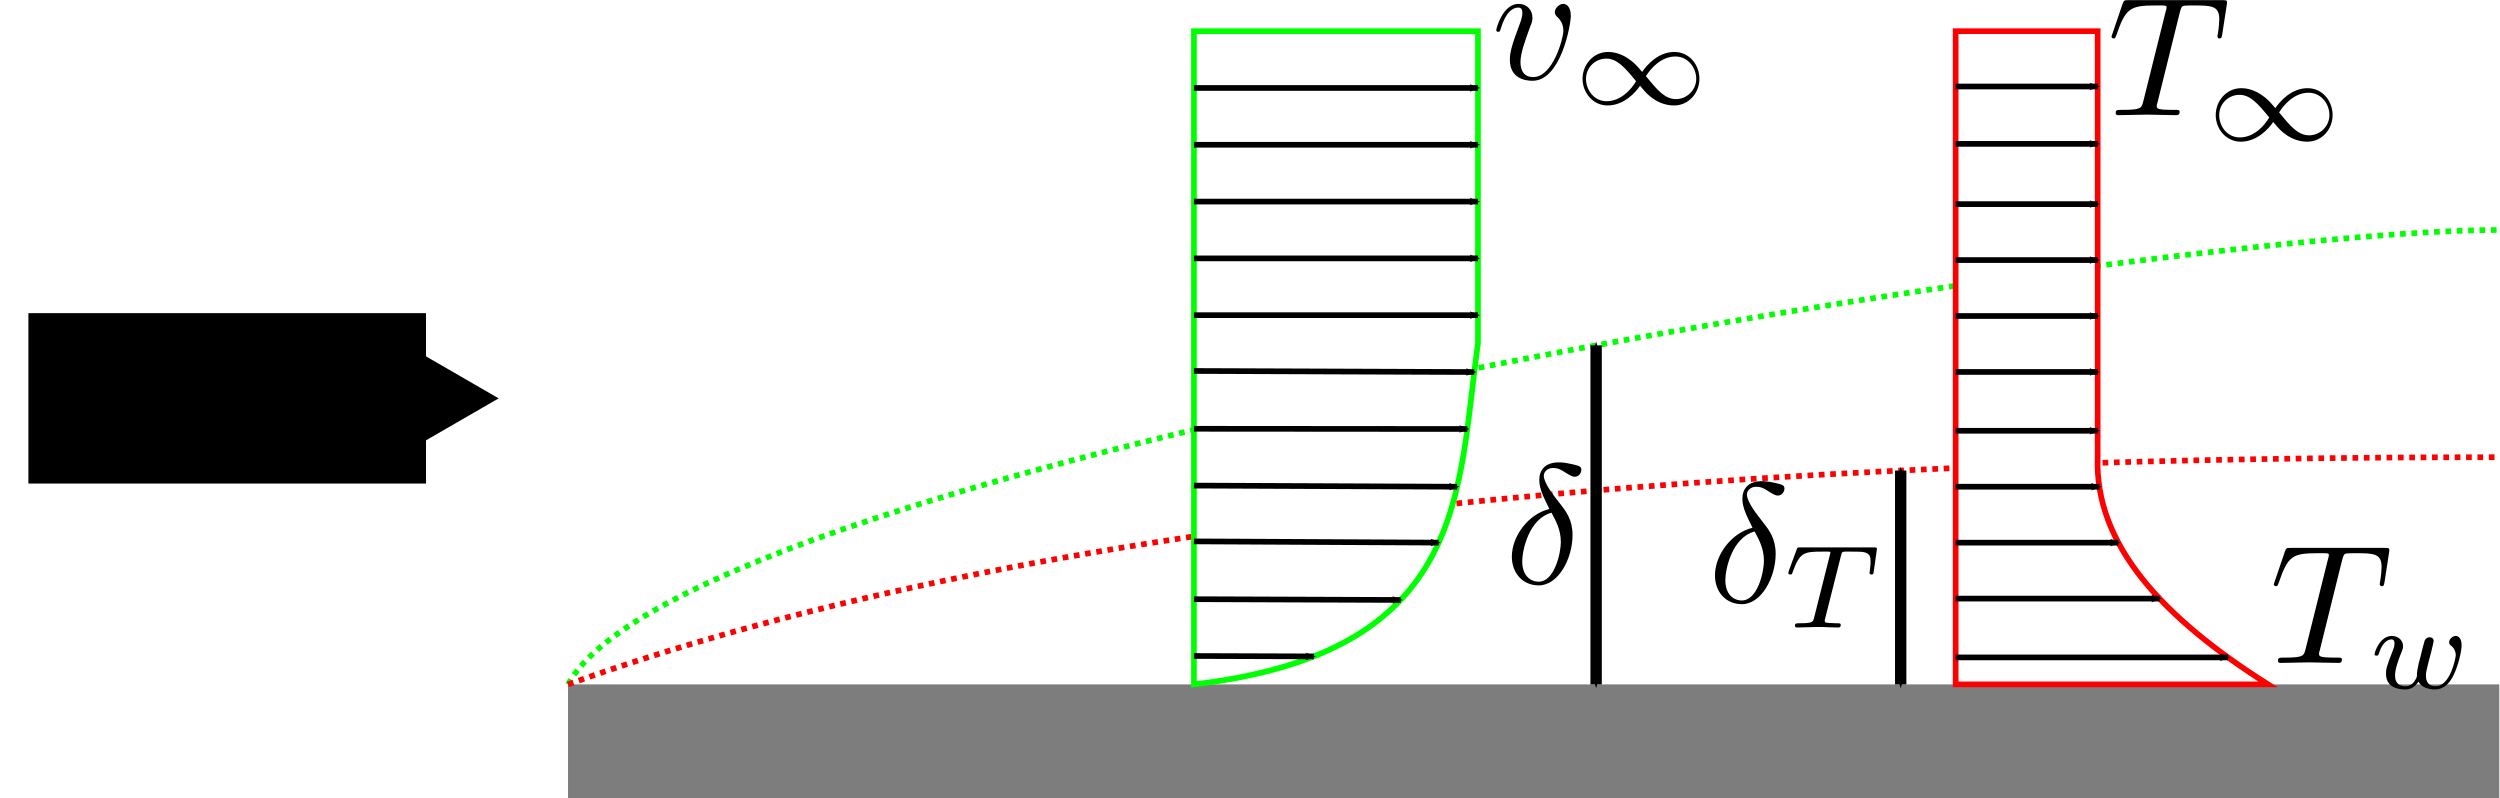 <ns0:svg xmlns:dc="http://purl.org/dc/elements/1.1/" xmlns:ns0="http://www.w3.org/2000/svg" xmlns:ns1="http://www.inkscape.org/namespaces/inkscape" xmlns:ns2="http://sodipodi.sourceforge.net/DTD/sodipodi-0.dtd" xmlns:ns4="http://creativecommons.org/ns#" xmlns:ns6="http://www.iki.fi/pav/software/textext/" xmlns:ns7="http://www.w3.org/1999/xlink" xmlns:rdf="http://www.w3.org/1999/02/22-rdf-syntax-ns#" height="140.487" id="svg2" preserveAspectRatio="xMidYMid meet" version="1.1" viewBox="0 0 440.125 140.487" width="440.125" ns2:docname="thermal_vs_momentum_boundary_layer.svg" ns1:version="0.48.3.1 r9886">
  <ns2:namedview bordercolor="#666666" borderopacity="1.0" fit-margin-bottom="0" fit-margin-left="0" fit-margin-right="0" fit-margin-top="0" id="base" pagecolor="#ffffff" showgrid="true" ns1:current-layer="layer1" ns1:cx="256.64906" ns1:cy="63.023646" ns1:document-units="px" ns1:object-paths="true" ns1:pageopacity="0.0" ns1:pageshadow="2" ns1:snap-grids="false" ns1:window-height="1025" ns1:window-maximized="1" ns1:window-width="1920" ns1:window-x="-3" ns1:window-y="-3" ns1:zoom="2.8">
    <ns1:grid empspacing="5" enabled="true" id="grid2987" snapvisiblegridlinesonly="true" type="xygrid" visible="true" />
  </ns2:namedview>
  <ns0:defs id="defs4">
    <ns0:marker id="Arrow1Mend" orient="auto" refX="0.0" refY="0.0" style="overflow:visible;" ns1:stockid="Arrow1Mend">
      <ns0:path d="M 0.0,0.0 L 5.0,-5.0 L -12.5,0.0 L 5.0,5.0 L 0.0,0.0 z " id="path4007" style="fill-rule:evenodd;stroke:#000000;stroke-width:1.0pt;marker-start:none;" transform="scale(0.4) rotate(180) translate(10,0)" />
    </ns0:marker>
    <ns0:marker id="Arrow1Mstart" orient="auto" refX="0.0" refY="0.0" style="overflow:visible" ns1:stockid="Arrow1Mstart">
      <ns0:path d="M 0.0,0.0 L 5.0,-5.0 L -12.5,0.0 L 5.0,5.0 L 0.0,0.0 z " id="path4004" style="fill-rule:evenodd;stroke:#000000;stroke-width:1.0pt;marker-start:none" transform="scale(0.4) translate(10,0)" />
    </ns0:marker>
    <ns0:marker id="TriangleInS" orient="auto" refX="0.0" refY="0.0" style="overflow:visible" ns1:stockid="TriangleInS">
      <ns0:path d="M 5.77,0.0 L -2.88,5.0 L -2.88,-5.0 L 5.77,0.0 z " id="path4138" style="fill-rule:evenodd;stroke:#000000;stroke-width:1.0pt;marker-start:none" transform="scale(-0.2)" />
    </ns0:marker>
    <ns0:marker id="Arrow2Mend" orient="auto" refX="0.0" refY="0.0" style="overflow:visible;" ns1:stockid="Arrow2Mend">
      <ns0:path d="M 8.719,4.034 L -2.207,0.016 L 8.719,-4.002 C 6.973,-1.63 6.983,1.616 8.719,4.034 z " id="path4025" style="font-size:12.0;fill-rule:evenodd;stroke-width:0.625;stroke-linejoin:round;" transform="scale(0.6) rotate(180) translate(0,0)" />
    </ns0:marker>
    <ns0:marker id="Arrow2Lend" orient="auto" refX="0.0" refY="0.0" style="overflow:visible;" ns1:stockid="Arrow2Lend">
      <ns0:path d="M 8.719,4.034 L -2.207,0.016 L 8.719,-4.002 C 6.973,-1.63 6.983,1.616 8.719,4.034 z " id="path4019" style="font-size:12.0;fill-rule:evenodd;stroke-width:0.625;stroke-linejoin:round;" transform="scale(1.1) rotate(180) translate(1,0)" />
    </ns0:marker>
    <ns0:marker id="TriangleOutM" orient="auto" refX="0.0" refY="0.0" style="overflow:visible" ns1:stockid="TriangleOutM">
      <ns0:path d="M 5.77,0.0 L -2.88,5.0 L -2.88,-5.0 L 5.77,0.0 z " id="path4144" style="fill-rule:evenodd;stroke:#000000;stroke-width:1.0pt;marker-start:none" transform="scale(0.4)" />
    </ns0:marker>
    <ns0:marker id="TriangleOutS" orient="auto" refX="0.0" refY="0.0" style="overflow:visible" ns1:stockid="TriangleOutS">
      <ns0:path d="M 5.77,0.0 L -2.88,5.0 L -2.88,-5.0 L 5.77,0.0 z " id="path4147" style="fill-rule:evenodd;stroke:#000000;stroke-width:1.0pt;marker-start:none" transform="scale(0.2)" />
    </ns0:marker>
    <ns0:marker id="EmptyTriangleOutS" orient="auto" refX="0" refY="0" style="overflow:visible" ns1:stockid="EmptyTriangleOutS">
      <ns0:path d="m 5.77,0 -8.65,5 0,-10 8.65,5 z" id="path4165" style="fill:#ffffff;fill-rule:evenodd;stroke:#000000;stroke-width:1pt;marker-start:none" transform="matrix(0.2,0,0,0.2,-0.6,0)" ns1:connector-curvature="0" />
    </ns0:marker>
    <ns0:marker id="EmptyTriangleOutM" orient="auto" refX="0" refY="0" style="overflow:visible" ns1:stockid="EmptyTriangleOutM">
      <ns0:path d="m 5.77,0 -8.65,5 0,-10 8.65,5 z" id="path4162" style="fill:#ffffff;fill-rule:evenodd;stroke:#000000;stroke-width:1pt;marker-start:none" transform="matrix(0.4,0,0,0.4,-1.8,0)" ns1:connector-curvature="0" />
    </ns0:marker>
    <ns0:marker id="EmptyTriangleOutL" orient="auto" refX="0" refY="0" style="overflow:visible" ns1:stockid="EmptyTriangleOutL">
      <ns0:path d="m 5.77,0 -8.65,5 0,-10 8.65,5 z" id="path4159" style="fill:#ffffff;fill-rule:evenodd;stroke:#000000;stroke-width:1pt;marker-start:none" transform="matrix(0.8,0,0,0.8,-4.8,0)" ns1:connector-curvature="0" />
    </ns0:marker>
    <ns0:marker id="Arrow1Lend" orient="auto" refX="0" refY="0" style="overflow:visible" ns1:stockid="Arrow1Lend">
      <ns0:path d="M 0,0 5,-5 -12.5,0 5,5 0,0 z" id="path4001" style="fill-rule:evenodd;stroke:#000000;stroke-width:1pt;marker-start:none" transform="matrix(-0.8,0,0,-0.8,-10,0)" ns1:connector-curvature="0" />
    </ns0:marker>
  </ns0:defs>
  <ns0:g id="layer1" transform="translate(-240,-141.875)" ns1:groupmode="layer" ns1:label="Layer 1">
    <ns0:rect height="20" id="rect2985" style="fill:#7d7d7d;fill-opacity:1;stroke:none" width="340" x="340" y="262.362" />
    <ns0:path d="m 340,262.362 c 21.469,-39.404 280,-80 340,-80" id="path2989" style="fill:none;stroke:#00ff00;stroke-width:1;stroke-linecap:butt;stroke-linejoin:miter;stroke-opacity:1;stroke-miterlimit:4;stroke-dasharray:1,1;stroke-dashoffset:0" ns2:nodetypes="cc" ns1:connector-curvature="0" />
    <ns0:path d="m 245,212.005 70,0" id="path3225" style="fill:none;stroke:#000000;stroke-width:30;stroke-linecap:butt;stroke-linejoin:miter;stroke-miterlimit:4;stroke-opacity:1;stroke-dasharray:none;marker-end:url(#TriangleOutS)" ns2:nodetypes="cc" ns1:connector-curvature="0" />
    <ns0:path d="m 340,262.362 c 93.121,-33.546 230,-40 340,-40" id="path5272" style="fill:none;stroke:#ff0000;stroke-width:1;stroke-linecap:butt;stroke-linejoin:miter;stroke-opacity:1;stroke-miterlimit:4;stroke-dasharray:1,1;stroke-dashoffset:0" ns2:nodetypes="cc" ns1:connector-curvature="0" />
    <ns0:path d="m 450.194,262.362 0,-115 50,0 0,55 c -3.654,25.842 -1.441,54.319 -50,60 z" id="path5274" style="fill:#ffffff;stroke:#00ff00;stroke-width:1px;stroke-linecap:butt;stroke-linejoin:miter;stroke-opacity:1" ns2:nodetypes="ccccc" ns1:connector-curvature="0" />
    <ns0:path d="m 584.294,147.362 0,115 55,0 c -18.427,-11.648 -30.569,-24.553 -30,-40 l 0,-75 z" id="path5276" style="fill:#ffffff;stroke:#ff0000;stroke-width:1px;stroke-linecap:butt;stroke-linejoin:miter;stroke-opacity:1" ns2:nodetypes="cccccc" ns1:connector-curvature="0" />
    <ns0:path d="m 450.194,157.362 50,0" id="path5278" style="fill:none;stroke:#000000;stroke-width:1px;stroke-linecap:butt;stroke-linejoin:miter;stroke-opacity:1;marker-end:url(#Arrow2Mend)" ns1:connector-curvature="0" />
    <ns0:path d="m 450.194,167.362 50,0" id="path5280" style="fill:none;stroke:#000000;stroke-width:1px;stroke-linecap:butt;stroke-linejoin:miter;stroke-opacity:1;marker-end:url(#Arrow2Mend)" ns1:connector-curvature="0" />
    <ns0:path d="m 450.194,177.362 50,0" id="path5282" style="fill:none;stroke:#000000;stroke-width:1px;stroke-linecap:butt;stroke-linejoin:miter;stroke-opacity:1;marker-end:url(#Arrow2Mend)" ns1:connector-curvature="0" />
    <ns0:path d="m 450.194,187.362 50,0" id="path5284" style="fill:none;stroke:#000000;stroke-width:1px;stroke-linecap:butt;stroke-linejoin:miter;stroke-opacity:1;marker-end:url(#Arrow2Mend)" ns1:connector-curvature="0" />
    <ns0:path d="m 450.194,197.362 50,0" id="path5286" style="fill:none;stroke:#000000;stroke-width:1px;stroke-linecap:butt;stroke-linejoin:miter;stroke-opacity:1;marker-end:url(#Arrow2Mend)" ns1:connector-curvature="0" />
    <ns0:path d="m 450.194,207.184 49.353,0.187" id="path5290" style="fill:none;stroke:#000000;stroke-width:1px;stroke-linecap:butt;stroke-linejoin:miter;stroke-opacity:1;marker-end:url(#Arrow2Mend)" ns1:connector-curvature="0" />
    <ns0:path d="m 450.194,217.362 48.138,0.038" id="path5292" style="fill:none;stroke:#000000;stroke-width:1px;stroke-linecap:butt;stroke-linejoin:miter;stroke-opacity:1;marker-end:url(#Arrow2Mend)" ns1:connector-curvature="0" />
    <ns0:path d="m 450.194,227.362 46.342,0.2" id="path5294" style="fill:none;stroke:#000000;stroke-width:1px;stroke-linecap:butt;stroke-linejoin:miter;stroke-opacity:1;marker-end:url(#Arrow2Mend)" ns1:connector-curvature="0" />
    <ns0:path d="m 450.194,237.184 43.087,0.219" id="path5296" style="fill:none;stroke:#000000;stroke-width:1px;stroke-linecap:butt;stroke-linejoin:miter;stroke-opacity:1;marker-end:url(#Arrow2Mend)" ns1:connector-curvature="0" />
    <ns0:path d="m 450.194,247.362 36.384,0.136" id="path5298" style="fill:none;stroke:#000000;stroke-width:1px;stroke-linecap:butt;stroke-linejoin:miter;stroke-opacity:1;marker-end:url(#Arrow2Mend)" ns1:connector-curvature="0" />
    <ns0:path d="m 450.194,257.362 21.1,0.072" id="path5300" style="fill:none;stroke:#000000;stroke-width:1px;stroke-linecap:butt;stroke-linejoin:miter;stroke-opacity:1;marker-end:url(#Arrow2Mend)" ns1:connector-curvature="0" />
    <ns0:g id="g6121" transform="matrix(3,0,0,3,-30.706,-145.714)" ns6:preamble="" ns6:text="$T_w$">
      <ns0:defs id="defs6123">
        <ns0:g id="g6125">
          <ns0:symbol id="textext-50f9facb-0" overflow="visible" style="overflow:visible">
            <ns0:path d="m 4.25,-6.047 c 0.078,-0.281 0.109,-0.344 0.234,-0.375 0.094,-0.016 0.422,-0.016 0.625,-0.016 1.016,0 1.453,0.031 1.453,0.812 0,0.156 -0.031,0.547 -0.078,0.797 0,0.047 -0.031,0.156 -0.031,0.188 0,0.062 0.031,0.141 0.125,0.141 0.109,0 0.125,-0.078 0.156,-0.234 L 7,-6.469 C 7.016,-6.516 7.016,-6.609 7.016,-6.641 7.016,-6.75 6.922,-6.75 6.75,-6.75 l -5.531,0 c -0.234,0 -0.25,0.016 -0.328,0.203 l -0.594,1.75 c 0,0.016 -0.062,0.156 -0.062,0.188 0,0.047 0.062,0.109 0.125,0.109 0.094,0 0.109,-0.062 0.172,-0.219 C 1.062,-6.266 1.328,-6.438 2.797,-6.438 l 0.391,0 c 0.281,0 0.281,0.031 0.281,0.125 0,0.047 -0.031,0.172 -0.047,0.203 L 2.094,-0.781 C 2,-0.422 1.969,-0.312 0.906,-0.312 c -0.359,0 -0.422,0 -0.422,0.188 C 0.484,0 0.594,0 0.656,0 c 0.266,0 0.547,-0.016 0.812,-0.016 0.281,0 0.578,-0.016 0.859,-0.016 0.281,0 0.547,0.016 0.828,0.016 C 3.438,-0.016 3.734,0 4.016,0 c 0.094,0 0.219,0 0.219,-0.203 0,-0.109 -0.078,-0.109 -0.344,-0.109 -0.234,0 -0.375,0 -0.625,-0.016 -0.297,-0.031 -0.375,-0.062 -0.375,-0.219 0,-0.016 0,-0.062 0.047,-0.203 z m 0,0" id="path6128" style="stroke:none" ns1:connector-curvature="0" />
          </ns0:symbol>
          <ns0:symbol id="textext-50f9facb-1" overflow="visible" style="overflow:visible">
            <ns0:path d="m 3.672,-2.219 c 0.047,-0.188 0.125,-0.531 0.125,-0.562 C 3.797,-2.922 3.688,-3 3.562,-3 3.438,-3 3.312,-2.922 3.266,-2.797 3.25,-2.75 3.172,-2.453 3.125,-2.281 3.031,-1.875 3.031,-1.875 2.922,-1.484 2.844,-1.094 2.828,-1.031 2.812,-0.844 2.844,-0.703 2.781,-0.562 2.625,-0.359 2.531,-0.25 2.391,-0.125 2.156,-0.125 1.875,-0.125 1.531,-0.219 1.531,-0.766 1.531,-1.125 1.719,-1.641 1.859,-2 1.984,-2.297 2,-2.359 2,-2.484 2,-2.812 1.719,-3.078 1.344,-3.078 0.641,-3.078 0.328,-2.125 0.328,-2 c 0,0.078 0.094,0.078 0.125,0.078 0.094,0 0.094,-0.031 0.125,-0.109 C 0.75,-2.609 1.047,-2.875 1.328,-2.875 1.438,-2.875 1.5,-2.797 1.5,-2.641 c 0,0.172 -0.062,0.312 -0.094,0.406 C 1,-1.219 1,-1.078 1,-0.859 1,-0.031 1.75,0.062 2.125,0.062 c 0.141,0 0.469,0 0.781,-0.453 C 3.078,-0.078 3.453,0.062 3.875,0.062 4.5,0.062 4.812,-0.469 4.953,-0.75 5.25,-1.344 5.438,-2.203 5.438,-2.531 c 0,-0.516 -0.297,-0.547 -0.344,-0.547 -0.188,0 -0.391,0.188 -0.391,0.375 0,0.109 0.078,0.172 0.125,0.203 C 5,-2.359 5.094,-2.156 5.094,-1.938 c 0,0.094 -0.297,1.812 -1.188,1.812 -0.562,0 -0.562,-0.5 -0.562,-0.625 0,-0.188 0.031,-0.297 0.125,-0.688 z m 0,0" id="path6131" style="stroke:none" ns1:connector-curvature="0" />
          </ns0:symbol>
        </ns0:g>
      </ns0:defs>
      <ns0:g id="textext-50f9facb-2">
        <ns0:g id="g6134" style="fill:#000000;fill-opacity:1">
          <ns0:use height="140.487" id="use6136" width="440.125" x="223.432" y="134.765" ns7:href="#textext-50f9facb-0" />
        </ns0:g>
        <ns0:g id="g6138" style="fill:#000000;fill-opacity:1">
          <ns0:use height="140.487" id="use6140" width="440.125" x="229.254" y="136.259" ns7:href="#textext-50f9facb-1" />
        </ns0:g>
      </ns0:g>
    </ns0:g>
    <ns0:g id="g6351" transform="matrix(3,0,0,3,-59.277,-242.143)" ns6:preamble="" ns6:text="$T_\\infty$">
      <ns0:defs id="defs6353">
        <ns0:g id="g6355">
          <ns0:symbol id="textext-d213c5dc-0" overflow="visible" style="overflow:visible">
            <ns0:path d="m 4.25,-6.047 c 0.078,-0.281 0.109,-0.344 0.234,-0.375 0.094,-0.016 0.422,-0.016 0.625,-0.016 1.016,0 1.453,0.031 1.453,0.812 0,0.156 -0.031,0.547 -0.078,0.797 0,0.047 -0.031,0.156 -0.031,0.188 0,0.062 0.031,0.141 0.125,0.141 0.109,0 0.125,-0.078 0.156,-0.234 L 7,-6.469 C 7.016,-6.516 7.016,-6.609 7.016,-6.641 7.016,-6.75 6.922,-6.75 6.75,-6.75 l -5.531,0 c -0.234,0 -0.25,0.016 -0.328,0.203 l -0.594,1.75 c 0,0.016 -0.062,0.156 -0.062,0.188 0,0.047 0.062,0.109 0.125,0.109 0.094,0 0.109,-0.062 0.172,-0.219 C 1.062,-6.266 1.328,-6.438 2.797,-6.438 l 0.391,0 c 0.281,0 0.281,0.031 0.281,0.125 0,0.047 -0.031,0.172 -0.047,0.203 L 2.094,-0.781 C 2,-0.422 1.969,-0.312 0.906,-0.312 c -0.359,0 -0.422,0 -0.422,0.188 C 0.484,0 0.594,0 0.656,0 c 0.266,0 0.547,-0.016 0.812,-0.016 0.281,0 0.578,-0.016 0.859,-0.016 0.281,0 0.547,0.016 0.828,0.016 C 3.438,-0.016 3.734,0 4.016,0 c 0.094,0 0.219,0 0.219,-0.203 0,-0.109 -0.078,-0.109 -0.344,-0.109 -0.234,0 -0.375,0 -0.625,-0.016 -0.297,-0.031 -0.375,-0.062 -0.375,-0.219 0,-0.016 0,-0.062 0.047,-0.203 z m 0,0" id="path6358" style="stroke:none" ns1:connector-curvature="0" />
          </ns0:symbol>
          <ns0:symbol id="textext-d213c5dc-1" overflow="visible" style="overflow:visible">
            <ns0:path d="m 4.031,-1.906 c -0.375,-0.438 -0.484,-0.547 -0.75,-0.734 -0.422,-0.312 -0.875,-0.438 -1.25,-0.438 -0.875,0 -1.5,0.75 -1.5,1.578 0,0.812 0.609,1.562 1.469,1.562 0.969,0 1.656,-0.781 1.906,-1.156 0.359,0.438 0.484,0.547 0.734,0.734 0.438,0.312 0.875,0.422 1.266,0.422 0.859,0 1.484,-0.734 1.484,-1.562 0,-0.828 -0.594,-1.578 -1.469,-1.578 -0.969,0 -1.641,0.797 -1.891,1.172 z m 0.219,0.25 c 0.281,-0.453 0.891,-1.156 1.734,-1.156 0.719,0 1.219,0.641 1.219,1.312 0,0.656 -0.547,1.188 -1.188,1.188 -0.656,0 -1.094,-0.531 -1.766,-1.344 z M 3.672,-1.359 C 3.406,-0.906 2.797,-0.188 1.938,-0.188 c -0.719,0 -1.203,-0.641 -1.203,-1.312 0,-0.672 0.547,-1.188 1.188,-1.188 0.641,0 1.094,0.531 1.75,1.328 z m 0,0" id="path6361" style="stroke:none" ns1:connector-curvature="0" />
          </ns0:symbol>
        </ns0:g>
      </ns0:defs>
      <ns0:g id="textext-d213c5dc-2">
        <ns0:g id="g6364" style="fill:#000000;fill-opacity:1">
          <ns0:use height="140.487" id="use6366" width="440.125" x="223.432" y="134.765" ns7:href="#textext-d213c5dc-0" />
        </ns0:g>
        <ns0:g id="g6368" style="fill:#000000;fill-opacity:1">
          <ns0:use height="140.487" id="use6370" width="440.125" x="229.254" y="136.259" ns7:href="#textext-d213c5dc-1" />
        </ns0:g>
      </ns0:g>
    </ns0:g>
    <ns0:g id="g6496" transform="matrix(3,0,0,3,-167.77,-248.521)" ns6:preamble="" ns6:text="$v_\\infty$">
      <ns0:defs id="defs6498">
        <ns0:g id="g6500">
          <ns0:symbol id="textext-d918b709-0" overflow="visible" style="overflow:visible">
            <ns0:path d="m 4.672,-3.703 c 0,-0.547 -0.266,-0.703 -0.438,-0.703 -0.25,0 -0.5,0.266 -0.5,0.484 0,0.125 0.047,0.188 0.156,0.297 0.219,0.203 0.344,0.453 0.344,0.812 0,0.422 -0.609,2.703 -1.766,2.703 -0.516,0 -0.75,-0.344 -0.75,-0.875 0,-0.547 0.281,-1.281 0.578,-2.109 0.078,-0.172 0.125,-0.312 0.125,-0.5 0,-0.438 -0.312,-0.812 -0.812,-0.812 -0.938,0 -1.312,1.453 -1.312,1.531 0,0.109 0.094,0.109 0.109,0.109 0.109,0 0.109,-0.031 0.156,-0.188 0.297,-1 0.719,-1.234 1.016,-1.234 0.078,0 0.25,0 0.25,0.312 0,0.25 -0.109,0.531 -0.172,0.703 -0.438,1.156 -0.562,1.609 -0.562,2.047 0,1.078 0.875,1.234 1.328,1.234 1.672,0 2.25,-3.297 2.25,-3.812 z m 0,0" id="path6503" style="stroke:none" ns1:connector-curvature="0" />
          </ns0:symbol>
          <ns0:symbol id="textext-d918b709-1" overflow="visible" style="overflow:visible">
            <ns0:path d="m 4.031,-1.906 c -0.375,-0.438 -0.484,-0.547 -0.75,-0.734 -0.422,-0.312 -0.875,-0.438 -1.25,-0.438 -0.875,0 -1.5,0.75 -1.5,1.578 0,0.812 0.609,1.562 1.469,1.562 0.969,0 1.656,-0.781 1.906,-1.156 0.359,0.438 0.484,0.547 0.734,0.734 0.438,0.312 0.875,0.422 1.266,0.422 0.859,0 1.484,-0.734 1.484,-1.562 0,-0.828 -0.594,-1.578 -1.469,-1.578 -0.969,0 -1.641,0.797 -1.891,1.172 z m 0.219,0.25 c 0.281,-0.453 0.891,-1.156 1.734,-1.156 0.719,0 1.219,0.641 1.219,1.312 0,0.656 -0.547,1.188 -1.188,1.188 -0.656,0 -1.094,-0.531 -1.766,-1.344 z M 3.672,-1.359 C 3.406,-0.906 2.797,-0.188 1.938,-0.188 c -0.719,0 -1.203,-0.641 -1.203,-1.312 0,-0.672 0.547,-1.188 1.188,-1.188 0.641,0 1.094,0.531 1.75,1.328 z m 0,0" id="path6506" style="stroke:none" ns1:connector-curvature="0" />
          </ns0:symbol>
        </ns0:g>
      </ns0:defs>
      <ns0:g id="textext-d918b709-2">
        <ns0:g id="g6509" style="fill:#000000;fill-opacity:1">
          <ns0:use height="140.487" id="use6511" width="440.125" x="223.432" y="134.765" ns7:href="#textext-d918b709-0" />
        </ns0:g>
        <ns0:g id="g6513" style="fill:#000000;fill-opacity:1">
          <ns0:use height="140.487" id="use6515" width="440.125" x="228.261" y="136.259" ns7:href="#textext-d918b709-1" />
        </ns0:g>
      </ns0:g>
    </ns0:g>
    <ns0:path d="m 344.294,15.228 25,0" id="path6612" style="fill:none;stroke:#000000;stroke-width:1px;stroke-linecap:butt;stroke-linejoin:miter;stroke-opacity:1;marker-end:url(#Arrow2Mend)" transform="translate(240,141.875)" ns1:connector-curvature="0" />
    <ns0:path d="m 344.294,25.33 25,0" id="path6614" style="fill:none;stroke:#000000;stroke-width:1px;stroke-linecap:butt;stroke-linejoin:miter;stroke-opacity:1;marker-end:url(#Arrow2Mend)" transform="translate(240,141.875)" ns1:connector-curvature="0" />
    <ns0:path d="m 344.294,35.936 25,0" id="path6616" style="fill:none;stroke:#000000;stroke-width:1px;stroke-linecap:butt;stroke-linejoin:miter;stroke-opacity:1;marker-end:url(#Arrow2Mend)" transform="translate(240,141.875)" ns1:connector-curvature="0" />
    <ns0:path d="m 344.294,45.785 25,0" id="path6618" style="fill:none;stroke:#000000;stroke-width:1px;stroke-linecap:butt;stroke-linejoin:miter;stroke-opacity:1;marker-end:url(#Arrow2Mend)" transform="translate(240,141.875)" ns1:connector-curvature="0" />
    <ns0:path d="m 344.294,55.634 25,0" id="path6620" style="fill:none;stroke:#000000;stroke-width:1px;stroke-linecap:butt;stroke-linejoin:miter;stroke-opacity:1;marker-end:url(#Arrow2Mend)" transform="translate(240,141.875)" ns1:connector-curvature="0" />
    <ns0:path d="m 344.294,65.483 25,0" id="path6622" style="fill:none;stroke:#000000;stroke-width:1px;stroke-linecap:butt;stroke-linejoin:miter;stroke-opacity:1;marker-end:url(#Arrow2Mend)" transform="translate(240,141.875)" ns1:connector-curvature="0" />
    <ns0:path d="m 344.294,75.837 25,0" id="path6624" style="fill:none;stroke:#000000;stroke-width:1px;stroke-linecap:butt;stroke-linejoin:miter;stroke-opacity:1;marker-end:url(#Arrow2Mend)" transform="translate(240,141.875)" ns1:connector-curvature="0" />
    <ns0:path d="m 344.294,85.686 25.293,0" id="path6626" style="fill:none;stroke:#000000;stroke-width:1px;stroke-linecap:butt;stroke-linejoin:miter;stroke-opacity:1;marker-end:url(#Arrow2Mend)" transform="translate(240,141.875)" ns1:connector-curvature="0" />
    <ns0:path d="m 344.294,95.535 28.64,0" id="path6628" style="fill:none;stroke:#000000;stroke-width:1px;stroke-linecap:butt;stroke-linejoin:miter;stroke-opacity:1;marker-end:url(#Arrow2Mend)" transform="translate(240,141.875)" ns1:connector-curvature="0" />
    <ns0:path d="m 344.294,105.384 35.897,0" id="path6630" style="fill:none;stroke:#000000;stroke-width:1px;stroke-linecap:butt;stroke-linejoin:miter;stroke-opacity:1;marker-end:url(#Arrow2Mend)" transform="translate(240,141.875)" ns1:connector-curvature="0" />
    <ns0:path d="m 344.294,115.738 47.953,0" id="path6632" style="fill:none;stroke:#000000;stroke-width:1px;stroke-linecap:butt;stroke-linejoin:miter;stroke-opacity:1;marker-end:url(#Arrow2Mend)" transform="translate(240,141.875)" ns1:connector-curvature="0" />
    <ns0:path d="m 280.997,60.801 0,59.686" id="path8600" style="fill:none;stroke:#000000;stroke-width:2;stroke-linecap:butt;stroke-linejoin:miter;stroke-opacity:1;stroke-miterlimit:4;stroke-dasharray:none;marker-start:url(#Arrow1Mstart);marker-mid:none;marker-end:url(#Arrow1Mend)" transform="translate(240,141.875)" ns1:connector-curvature="0" />
    <ns0:path d="m 334.618,82.837 0,37.65" id="path8602" style="fill:none;stroke:#000000;stroke-width:2;stroke-linecap:butt;stroke-linejoin:miter;stroke-opacity:1;marker-start:url(#Arrow1Mstart);marker-end:url(#Arrow1Mend);stroke-miterlimit:4;stroke-dasharray:none" transform="translate(240,141.875)" ns1:connector-curvature="0" />
    <ns0:g id="g8694" transform="matrix(3,0,0,3,-165.401,-159.737)" ns6:preamble="" ns6:text="$\\delta$">
      <ns0:defs id="defs8696">
        <ns0:g id="g8698">
          <ns0:symbol id="textext-2795b42f-0" overflow="visible" style="overflow:visible">
            <ns0:path d="M 2.625,-4.359 C 1.391,-4.062 0.422,-2.766 0.422,-1.562 0.422,-0.594 1.062,0.125 2,0.125 c 1.156,0 1.984,-1.578 1.984,-2.953 0,-0.906 -0.391,-1.406 -0.734,-1.844 C 2.891,-5.125 2.297,-5.875 2.297,-6.312 c 0,-0.219 0.203,-0.453 0.547,-0.453 0.312,0 0.5,0.125 0.719,0.266 0.203,0.125 0.391,0.25 0.547,0.25 C 4.359,-6.25 4.5,-6.484 4.5,-6.656 4.5,-6.875 4.344,-6.891 3.984,-6.984 3.469,-7.094 3.328,-7.094 3.172,-7.094 c -0.781,0 -1.141,0.438 -1.141,1.031 0,0.547 0.297,1.094 0.594,1.703 z m 0.125,0.219 c 0.25,0.469 0.547,1 0.547,1.719 0,0.656 -0.375,2.328 -1.297,2.328 -0.547,0 -0.969,-0.422 -0.969,-1.188 0,-0.625 0.375,-2.5 1.719,-2.859 z m 0,0" id="path8701" style="stroke:none" ns1:connector-curvature="0" />
          </ns0:symbol>
        </ns0:g>
      </ns0:defs>
      <ns0:g id="textext-2795b42f-1">
        <ns0:g id="g8704" style="fill:#000000;fill-opacity:1">
          <ns0:use height="140.487" id="use8706" width="440.125" x="223.432" y="134.765" ns7:href="#textext-2795b42f-0" />
        </ns0:g>
      </ns0:g>
    </ns0:g>
    <ns0:g id="g9916" transform="matrix(3,0,0,3,-129.643,-156.429)" ns6:preamble="" ns6:text="$\\delta_T$">
      <ns0:defs id="defs9918">
        <ns0:g id="g9920">
          <ns0:symbol id="textext-78f74dfe-0" overflow="visible" style="overflow:visible">
            <ns0:path d="M 2.625,-4.359 C 1.391,-4.062 0.422,-2.766 0.422,-1.562 0.422,-0.594 1.062,0.125 2,0.125 c 1.156,0 1.984,-1.578 1.984,-2.953 0,-0.906 -0.391,-1.406 -0.734,-1.844 C 2.891,-5.125 2.297,-5.875 2.297,-6.312 c 0,-0.219 0.203,-0.453 0.547,-0.453 0.312,0 0.5,0.125 0.719,0.266 0.203,0.125 0.391,0.25 0.547,0.25 C 4.359,-6.25 4.5,-6.484 4.5,-6.656 4.5,-6.875 4.344,-6.891 3.984,-6.984 3.469,-7.094 3.328,-7.094 3.172,-7.094 c -0.781,0 -1.141,0.438 -1.141,1.031 0,0.547 0.297,1.094 0.594,1.703 z m 0.125,0.219 c 0.25,0.469 0.547,1 0.547,1.719 0,0.656 -0.375,2.328 -1.297,2.328 -0.547,0 -0.969,-0.422 -0.969,-1.188 0,-0.625 0.375,-2.5 1.719,-2.859 z m 0,0" id="path9923" style="stroke:none" ns1:connector-curvature="0" />
          </ns0:symbol>
          <ns0:symbol id="textext-78f74dfe-1" overflow="visible" style="overflow:visible">
            <ns0:path d="m 3.391,-4.219 c 0.047,-0.203 0.062,-0.219 0.219,-0.234 0.031,0 0.266,0 0.406,0 0.438,0 0.609,0 0.781,0.047 0.312,0.094 0.328,0.297 0.328,0.547 0,0.109 0,0.203 -0.047,0.562 L 5.062,-3.219 c 0,0.078 0.047,0.109 0.125,0.109 0.109,0 0.109,-0.062 0.125,-0.172 L 5.5,-4.609 c 0,-0.094 -0.078,-0.094 -0.203,-0.094 l -4.281,0 c -0.172,0 -0.188,0 -0.234,0.141 l -0.453,1.234 c 0,0.031 -0.031,0.094 -0.031,0.125 0,0.031 0.016,0.094 0.125,0.094 0.094,0 0.094,-0.031 0.141,-0.172 0.406,-1.109 0.641,-1.172 1.703,-1.172 l 0.281,0 c 0.219,0 0.219,0 0.219,0.062 0,0 0,0.047 -0.031,0.141 L 1.812,-0.578 C 1.75,-0.328 1.734,-0.25 1,-0.25 c -0.25,0 -0.312,0 -0.312,0.156 C 0.688,-0.078 0.703,0 0.812,0 1,0 1.219,-0.016 1.406,-0.016 1.609,-0.016 1.812,-0.031 2,-0.031 c 0.203,0 0.438,0 0.641,0.016 C 2.828,-0.016 3.031,0 3.219,0 3.281,0 3.375,0 3.375,-0.156 3.375,-0.25 3.312,-0.25 3.094,-0.25 c -0.125,0 -0.266,-0.016 -0.406,-0.016 -0.234,-0.016 -0.25,-0.047 -0.25,-0.125 0,-0.062 0,-0.062 0.031,-0.172 z m 0,0" id="path9926" style="stroke:none" ns1:connector-curvature="0" />
          </ns0:symbol>
        </ns0:g>
      </ns0:defs>
      <ns0:g id="textext-78f74dfe-2">
        <ns0:g id="g9929" style="fill:#000000;fill-opacity:1">
          <ns0:use height="140.487" id="use9931" width="440.125" x="223.432" y="134.765" ns7:href="#textext-78f74dfe-0" />
        </ns0:g>
        <ns0:g id="g9933" style="fill:#000000;fill-opacity:1">
          <ns0:use height="140.487" id="use9935" width="440.125" x="227.86" y="136.259" ns7:href="#textext-78f74dfe-1" />
        </ns0:g>
      </ns0:g>
    </ns0:g>
  </ns0:g>
</ns0:svg>